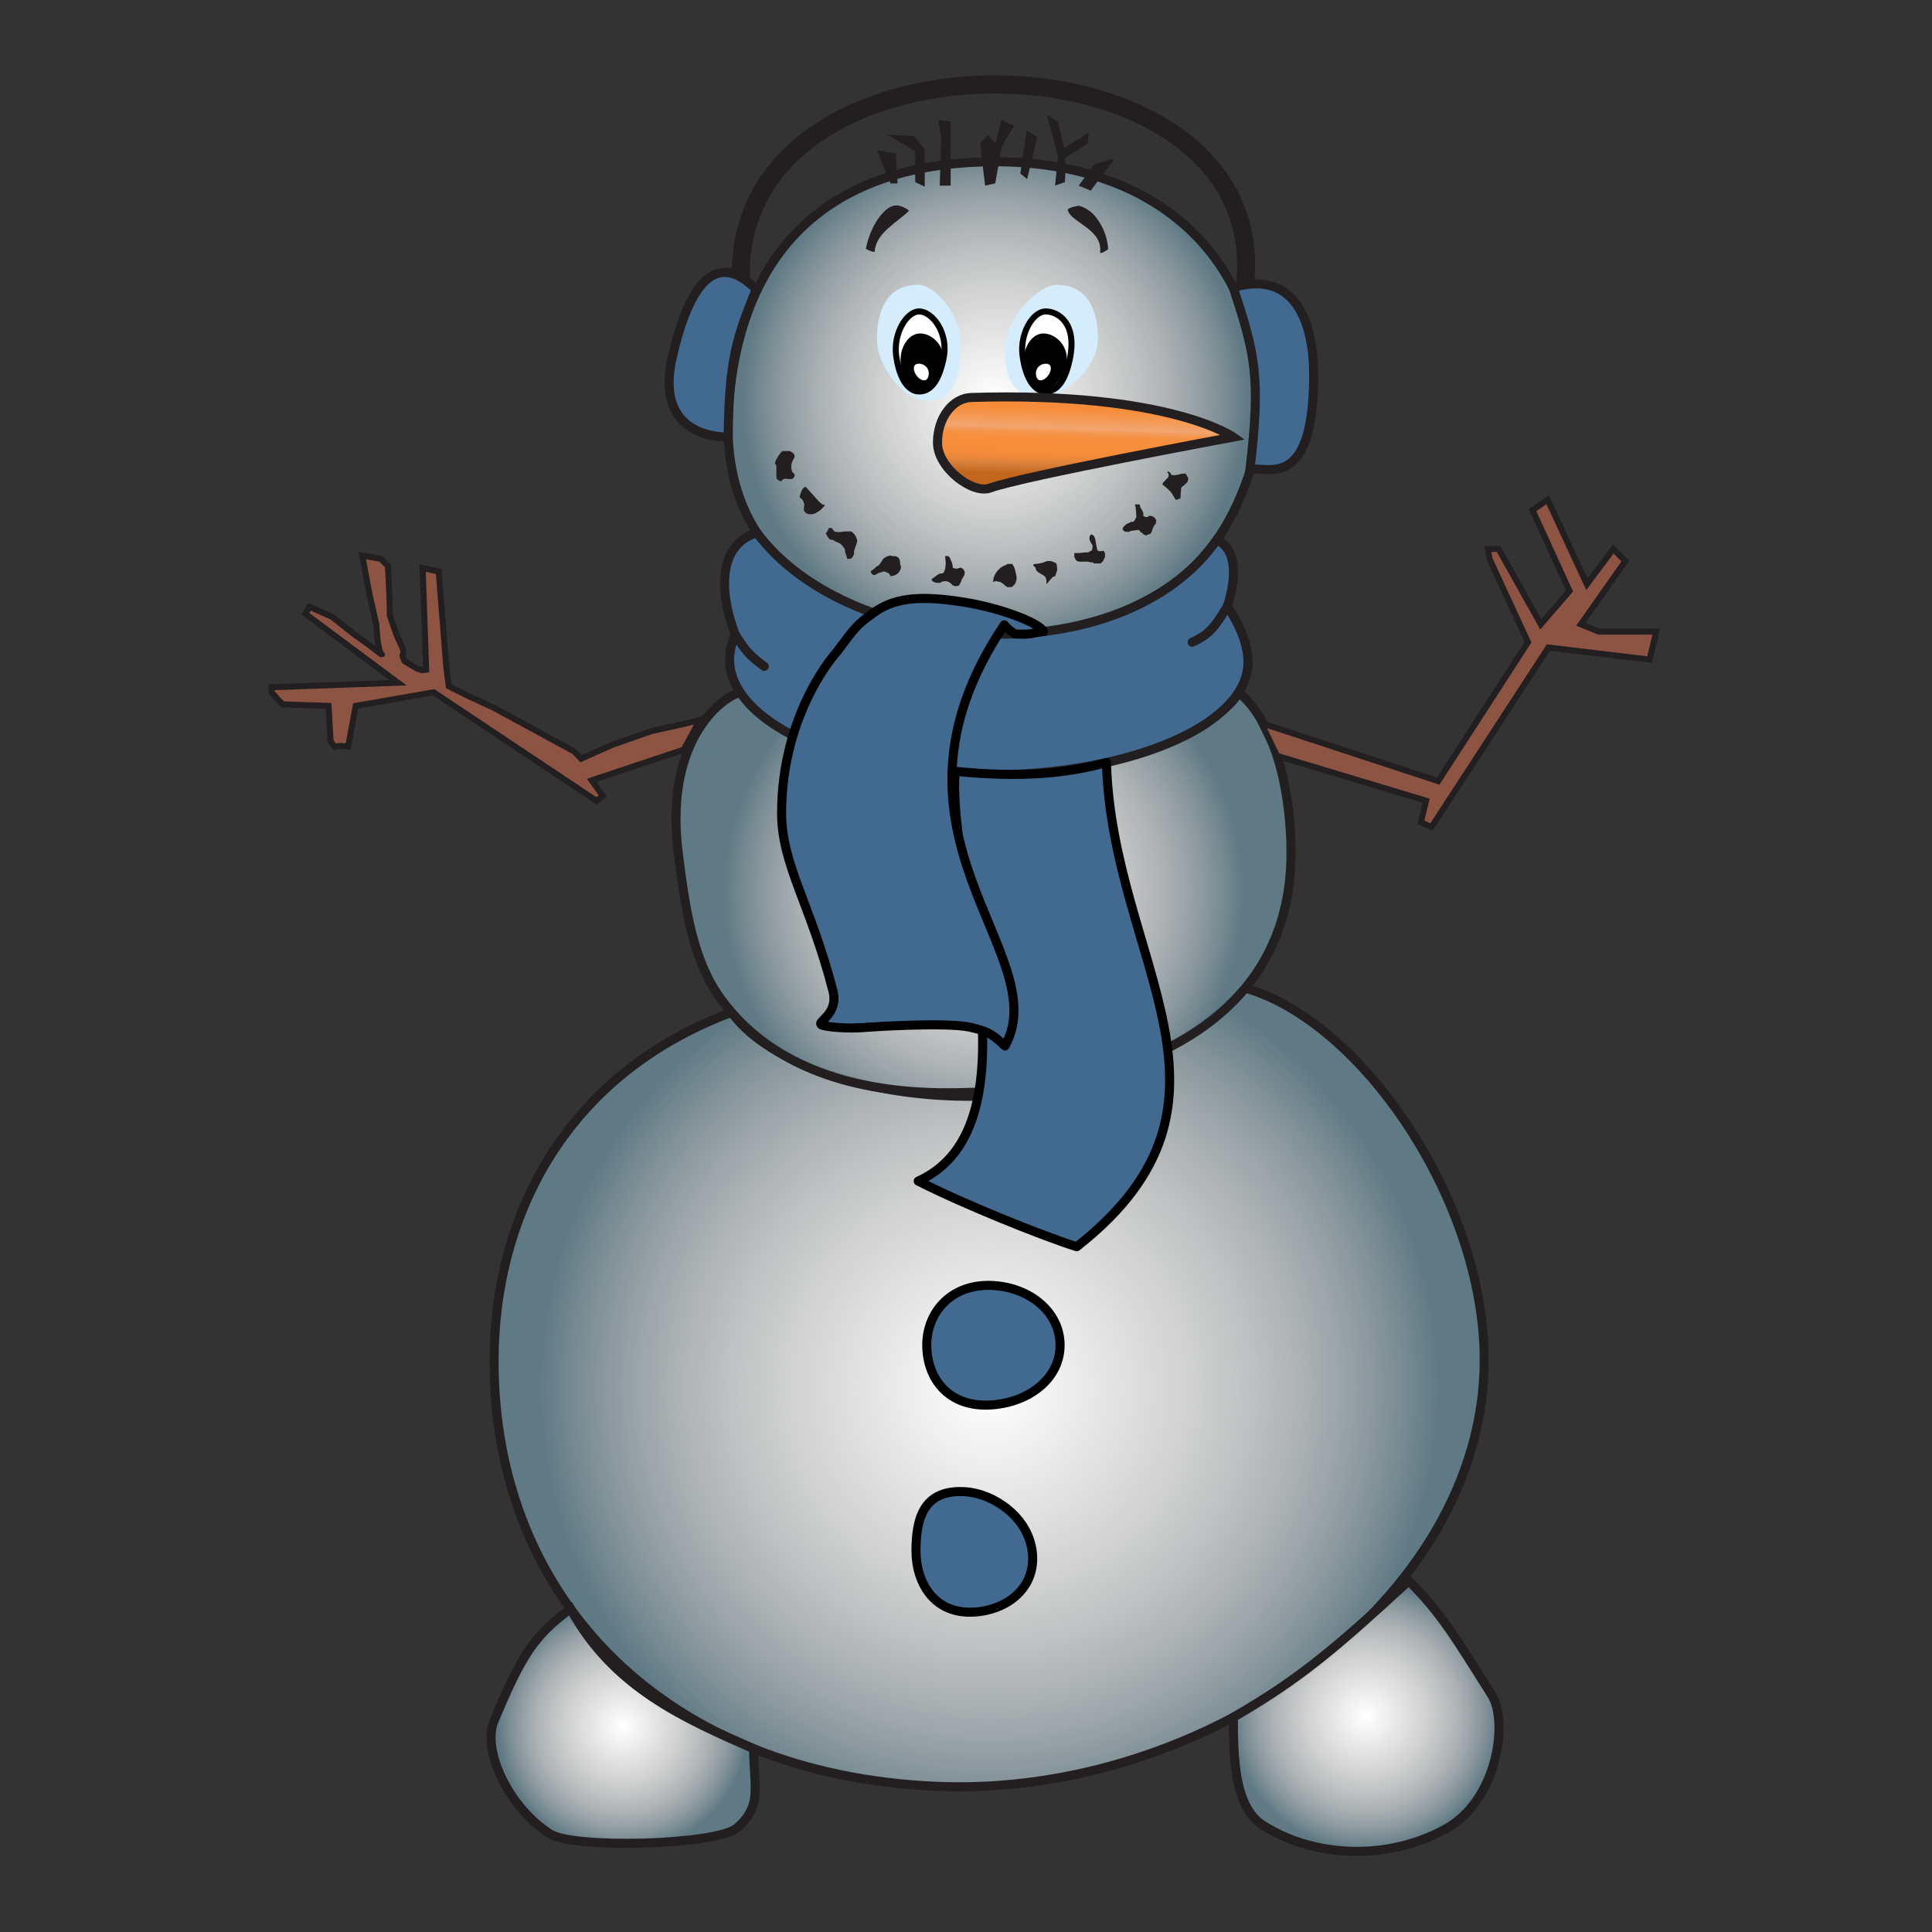 <?xml version="1.0" encoding="utf-8"?>
<!-- Generator: Adobe Illustrator 16.0.0, SVG Export Plug-In . SVG Version: 6.00 Build 0)  -->
<!DOCTYPE svg PUBLIC "-//W3C//DTD SVG 1.1//EN" "http://www.w3.org/Graphics/SVG/1.1/DTD/svg11.dtd">
<svg version="1.1" id="Blue_x5F_Snowman" xmlns="http://www.w3.org/2000/svg" xmlns:xlink="http://www.w3.org/1999/xlink" x="0px"
	 y="0px" width="640px" height="640px" viewBox="0 0 640 640" enable-background="new 0 0 640 640" xml:space="preserve">
<rect x="0" y="0" width="640" height="640" fill="#333333" stroke="none"/>
<radialGradient id="Bottom_1_" cx="311" cy="459.603" r="148.995" gradientTransform="matrix(-1 0 0 1 638.667 0)" gradientUnits="userSpaceOnUse">
	<stop  offset="0.006" style="stop-color:#FFFFFF"/>
	<stop  offset="0.441" style="stop-color:#FDFEFE;stop-opacity:0.781"/>
	<stop  offset="0.598" style="stop-color:#F6FAFC;stop-opacity:0.702"/>
	<stop  offset="0.71" style="stop-color:#EBF4F8;stop-opacity:0.646"/>
	<stop  offset="0.8" style="stop-color:#DAEBF2;stop-opacity:0.6"/>
	<stop  offset="0.878" style="stop-color:#C4DFEA;stop-opacity:0.561"/>
	<stop  offset="0.945" style="stop-color:#A9D0E1;stop-opacity:0.528"/>
	<stop  offset="1" style="stop-color:#8DC1D7;stop-opacity:0.5"/>
</radialGradient>
<path id="Bottom" fill="url(#Bottom_1_)" stroke="#231F20" stroke-width="3" stroke-miterlimit="10" d="M242.347,335.342
	c-54.034,20.226-78.68,66.121-78.68,115.658c0,79.253,57.25,137,146.75,140.75c89.667,3.757,181.25-61.997,181.25-141.25
	c0-52.599-40.333-111.993-79.149-123.195C361.167,381.674,263.833,365.674,242.347,335.342z"/>
<g id="Buttons">
	
		<path fill="#426A91" stroke="#000000" stroke-width="3" stroke-linecap="round" stroke-linejoin="round" stroke-miterlimit="10" d="
		M303.431,513.691c0,10.907,6.393,22.127,21.236,20.146c10-1.334,18.388-8.478,17.333-19.334c-1.166-12-12.917-19.666-22-20.333
		C306.097,493.15,303.431,502.784,303.431,513.691z"/>
	
		<path fill="#426A91" stroke="#000000" stroke-width="3" stroke-linecap="round" stroke-linejoin="round" stroke-miterlimit="10" d="
		M307,445.595c0,10.907,7.167,21.083,22.083,19.75c12.147-1.086,22.083-8.843,22.083-19.75s-9.908-19.021-22.083-19.75
		C315.167,425.012,307,434.688,307,445.595z"/>
</g>
<radialGradient id="Middle_1_" cx="312.869" cy="295.67" r="85.956" gradientTransform="matrix(-1 0 0 1 638.667 0)" gradientUnits="userSpaceOnUse">
	<stop  offset="0.006" style="stop-color:#FFFFFF"/>
	<stop  offset="0.441" style="stop-color:#FDFEFE;stop-opacity:0.781"/>
	<stop  offset="0.598" style="stop-color:#F6FAFC;stop-opacity:0.702"/>
	<stop  offset="0.71" style="stop-color:#EBF4F8;stop-opacity:0.646"/>
	<stop  offset="0.8" style="stop-color:#DAEBF2;stop-opacity:0.6"/>
	<stop  offset="0.878" style="stop-color:#C4DFEA;stop-opacity:0.561"/>
	<stop  offset="0.945" style="stop-color:#A9D0E1;stop-opacity:0.528"/>
	<stop  offset="1" style="stop-color:#8DC1D7;stop-opacity:0.5"/>
</radialGradient>
<path id="Middle" fill="url(#Middle_1_)" stroke="#231F20" stroke-width="3" stroke-miterlimit="10" d="M245.358,229.615
	c-1.483-1.137-25.941,11.135-20.691,52.885c2.445,19.442,4.953,35.948,14.287,48.627c1.015,1.378,2.276,2.925,3.393,4.215
	C257.459,352.799,281.71,362,313.667,362c38.539,0,77.97-9.453,98.851-34.695c9.491-11.475,15.149-26.211,15.149-44.805
	c0-18.656-4.5-42.5-17.366-53.161C402.417,247.25,297.417,282,245.358,229.615z"/>
<radialGradient id="Head_1_" cx="309.22" cy="132.079" r="83.546" gradientTransform="matrix(-1 0 0 1 638.667 0)" gradientUnits="userSpaceOnUse">
	<stop  offset="0.006" style="stop-color:#FFFFFF"/>
	<stop  offset="0.441" style="stop-color:#FDFEFE;stop-opacity:0.781"/>
	<stop  offset="0.598" style="stop-color:#F6FAFC;stop-opacity:0.702"/>
	<stop  offset="0.71" style="stop-color:#EBF4F8;stop-opacity:0.646"/>
	<stop  offset="0.8" style="stop-color:#DAEBF2;stop-opacity:0.6"/>
	<stop  offset="0.878" style="stop-color:#C4DFEA;stop-opacity:0.561"/>
	<stop  offset="0.945" style="stop-color:#A9D0E1;stop-opacity:0.528"/>
	<stop  offset="1" style="stop-color:#8DC1D7;stop-opacity:0.5"/>
</radialGradient>
<path id="Head" fill="url(#Head_1_)" stroke="#231F20" stroke-width="3" stroke-miterlimit="10" d="M241.667,130.833
	c-3.147,30.99,7.549,55.598,38.002,68.961c12.473,5.473,28.787,9.086,49.998,10.539c16.387,1.123,31.748-1.711,44.905-7.944
	c11.962-5.666,20.624-12.563,28.301-23.256c7.426-10.341,15.841-30.056,14.794-48.3c-2.917-50.836-39.399-77.25-88-77.25
	C281.065,53.583,247.179,76.562,241.667,130.833z"/>
<g id="Ear_Muffs">
	<path fill="none" stroke="#231F20" stroke-width="6" stroke-linecap="square" stroke-miterlimit="10" d="M412.43,94.335
		c9.469-86.258-168.772-89.839-167.016-2.511"/>
	<path fill="#426A91" stroke="#231F20" stroke-width="3" stroke-miterlimit="10" d="M414.097,155.25c7.18,0,21.07,5.75,21.07-31
		c0-17.259-6-35-26.631-29.041C415.808,117.515,417.667,124.805,414.097,155.25z"/>
	<path fill="#426A91" stroke="#231F20" stroke-width="3" stroke-miterlimit="10" d="M222.667,118.5
		c-5.052,22.352,10.065,26.266,18.557,26.266c0.246-25.517,2.8-32.921,9.322-49.103C248.794,95.034,232.667,74.25,222.667,118.5z"/>
</g>
<g id="Scarf">
	<path fill="#426A91" stroke="#231F20" stroke-width="3" stroke-miterlimit="10" d="M250.737,176.497
		c-11.712,3.435-13.408,17.289-7.165,33.756c-1.246,2.888-1.905,5.667-1.905,8.247c0,2.397,0.52,4.794,1.483,7.087
		c7.338,17.447,41.357,31.163,83.642,31.163c38.802,0,71.645-11.007,82.671-26.179c2.569-3.535,3.954-7.296,3.954-11.196
		c0-5.499-2.406-11.962-6.841-18.485c3.136-9.724,3.123-19.113-3.523-22.008C371.846,223.582,281.732,218,250.737,176.497z"/>
	<path fill="none" stroke="#231F20" stroke-width="3" stroke-linecap="round" stroke-miterlimit="10" d="M406.576,200.89
		c-4.159,6.805-6.053,9.363-11.659,11.86"/>
	<path fill="none" stroke="#231F20" stroke-width="3" stroke-linecap="round" stroke-miterlimit="10" d="M243.572,210.253
		c3.487,5.249,4.053,6.371,9.595,10.497"/>
	
		<path fill="#426A91" stroke="#000000" stroke-width="3" stroke-linecap="round" stroke-linejoin="round" stroke-miterlimit="10" d="
		M304.167,391.25c14.75,7.5,40.052,17.75,52.5,21.75c61.833-48.488,11.75-94.25,9.854-160.406
		c-12.388,3.51-27.854,5.156-50.104,2.906C313.476,289.884,345.584,372.5,304.167,391.25z"/>
	
		<path fill="#426A91" stroke="#000000" stroke-width="3" stroke-linecap="round" stroke-linejoin="round" stroke-miterlimit="10" d="
		M275.917,328.25c2.02,7.87-5.675,10.219-3.75,11.25c1.155,0.618,8.625,1.5,15.75,0.75c0,0,25.115-1.711,33.25,0
		c6.683,1.405,8.25,3,11.75,6.25c17-30.75-46.75-70.25-0.25-139.5c1.125,1.375,2.444,2.364,3.783,3.045
		c5.717,0.195,5.671-0.42,9.181-0.849c-0.732-2.419-12.619-7.337-24.714-9.446c-17.107-2.984-25.2-1.379-31.61,3.316
		c-5.46,3.999-5.46,3.999-12.14,12.934c0,0-18.276,19.786-18.25,53.5C258.93,286.408,268.667,300,275.917,328.25z"/>
</g>
<g id="Eyes">
	<path fill="#D4ECFB" d="M290.5,112.167c0,10.5,10.293,20.667,16,20.667c10.333,0,11.767-10.044,11.767-19.25
		c0-9.205-8.393-19.249-14.1-19.249C293.833,94.335,290.5,102.962,290.5,112.167z"/>
	<path fill="#D4ECFB" d="M363.722,112.167c0,10.5-12.384,19.5-18.091,19.5c-10.333,0-13.464-6.862-12.464-18.083
		c0.817-9.168,11.181-19.249,16.888-19.249C360.389,94.335,363.722,102.962,363.722,112.167z"/>
	<path fill="#FFFFFF" stroke="#000000" stroke-width="2" stroke-miterlimit="10" d="M296.833,117.515
		c0.792,6.672,3.433,12.167,7.667,12.167c4.233,0,6.652-4.273,8.041-10.848c1.834-8.681-3.809-15.667-8.042-15.667
		C300.265,103.167,296,110.5,296.833,117.515z"/>
	<path fill="#FFFFFF" stroke="#000000" stroke-width="2" stroke-miterlimit="10" d="M338.706,117.515
		c0.792,6.672,3.433,12.167,7.667,12.167c4.233,0,6.677-4.269,8.041-10.848c2.42-11.667-3.809-15.667-8.042-15.667
		C342.138,103.167,337.873,110.5,338.706,117.515z"/>
	<path d="M298.313,119.381c0,4.924,2.598,10.3,6.188,10.3s8.041-5.923,8.041-10.848s-4.139-8.369-7.729-8.369
		S298.313,114.457,298.313,119.381z"/>
	<path d="M339.179,119.381c0,4.924,2.598,10.3,6.188,10.3s8.041-5.923,8.041-10.848s-4.139-8.369-7.729-8.369
		S339.179,114.457,339.179,119.381z"/>
	<path fill="#FFFFFF" d="M303.572,124.345c0.993,1.384,2.461,2.031,3.278,1.444c0.818-0.586,1.236-2.584,0.243-3.969
		c-0.991-1.384-3.019-1.629-3.837-1.042C302.439,121.364,302.581,122.962,303.572,124.345z"/>
	<path fill="#FFFFFF" d="M347.258,124.345c-0.993,1.384-2.461,2.031-3.278,1.444c-0.818-0.586-1.236-2.584-0.243-3.969
		c0.991-1.384,3.019-1.629,3.837-1.042C348.391,121.364,348.249,122.962,347.258,124.345z"/>
</g>
<g id="Feet">
	
		<radialGradient id="SVGID_1_" cx="432.242" cy="571.773" r="41.374" gradientTransform="matrix(-1 0 0 1 638.667 0)" gradientUnits="userSpaceOnUse">
		<stop  offset="0.006" style="stop-color:#FFFFFF"/>
		<stop  offset="0.441" style="stop-color:#FDFEFE;stop-opacity:0.781"/>
		<stop  offset="0.598" style="stop-color:#F6FAFC;stop-opacity:0.702"/>
		<stop  offset="0.71" style="stop-color:#EBF4F8;stop-opacity:0.646"/>
		<stop  offset="0.8" style="stop-color:#DAEBF2;stop-opacity:0.6"/>
		<stop  offset="0.878" style="stop-color:#C4DFEA;stop-opacity:0.561"/>
		<stop  offset="0.945" style="stop-color:#A9D0E1;stop-opacity:0.528"/>
		<stop  offset="1" style="stop-color:#8DC1D7;stop-opacity:0.5"/>
	</radialGradient>
	<path fill="url(#SVGID_1_)" stroke="#231F20" stroke-width="3" stroke-miterlimit="10" d="M163.667,570c-4,9.5,4.5,28.5,18.5,37.5
		c7.815,5.024,55.363,3.734,62-2c8.49-7.336,5.492-13.808,5.492-26.208C226.796,569.27,203.167,559,188.983,532.92
		C176.667,542,172.712,548.519,163.667,570z"/>
	
		<radialGradient id="SVGID_2_" cx="656.385" cy="568.501" r="44.402" gradientTransform="matrix(1 0 0 1 -203.817 0)" gradientUnits="userSpaceOnUse">
		<stop  offset="0.006" style="stop-color:#FFFFFF"/>
		<stop  offset="0.441" style="stop-color:#FDFEFE;stop-opacity:0.781"/>
		<stop  offset="0.598" style="stop-color:#F6FAFC;stop-opacity:0.702"/>
		<stop  offset="0.71" style="stop-color:#EBF4F8;stop-opacity:0.646"/>
		<stop  offset="0.8" style="stop-color:#DAEBF2;stop-opacity:0.6"/>
		<stop  offset="0.878" style="stop-color:#C4DFEA;stop-opacity:0.561"/>
		<stop  offset="0.945" style="stop-color:#A9D0E1;stop-opacity:0.528"/>
		<stop  offset="1" style="stop-color:#8DC1D7;stop-opacity:0.5"/>
	</radialGradient>
	<path fill="url(#SVGID_2_)" stroke="#231F20" stroke-width="3" stroke-miterlimit="10" d="M494.167,561.5
		c5.505,8.715,2.037,35-15.5,44.5c-19.743,10.695-44,9.161-60.5-1.5c-9.425-6.09-9.603-23.234-9.603-35.635
		c21.873-12.668,33.135-22.235,58.103-45.162C477.184,534.066,482.167,542.5,494.167,561.5z"/>
</g>
<linearGradient id="Carrot_Nose_1_" gradientUnits="userSpaceOnUse" x1="279.525" y1="158.464" x2="278.344" y2="120.755" gradientTransform="matrix(-1 0 0 1 638.667 0)">
	<stop  offset="0.022" style="stop-color:#C2671D"/>
	<stop  offset="0.094" style="stop-color:#D37A35"/>
	<stop  offset="0.107" style="stop-color:#D77E3A"/>
	<stop  offset="0.146" style="stop-color:#E7863A"/>
	<stop  offset="0.192" style="stop-color:#F28B3A"/>
	<stop  offset="0.242" style="stop-color:#F68D3A"/>
	<stop  offset="0.329" style="stop-color:#F68E3C"/>
	<stop  offset="0.368" style="stop-color:#F59143"/>
	<stop  offset="0.397" style="stop-color:#F49750"/>
	<stop  offset="0.42" style="stop-color:#F39F62"/>
	<stop  offset="0.433" style="stop-color:#F2A56E"/>
	<stop  offset="0.517" style="stop-color:#F49A56"/>
	<stop  offset="0.601" style="stop-color:#F68D3A"/>
	<stop  offset="0.798" style="stop-color:#ED8837"/>
	<stop  offset="0.821" style="stop-color:#EE8B3D"/>
	<stop  offset="0.852" style="stop-color:#EF944D"/>
	<stop  offset="0.887" style="stop-color:#F1A269"/>
	<stop  offset="0.893" style="stop-color:#F2A56E"/>
	<stop  offset="0.966" style="stop-color:#F9BD85"/>
	<stop  offset="1" style="stop-color:#FDCA92"/>
</linearGradient>
<path id="Carrot_Nose" fill="url(#Carrot_Nose_1_)" stroke="#231F20" stroke-width="3" stroke-miterlimit="10" d="M310.557,146.667
	c0,8.284,11.598,17.137,17.412,15c10.633-3.908,80.567-16.88,80.567-16.88s-21.076-15.105-86.763-13.12
	C315.582,131.854,310.557,138.382,310.557,146.667z"/>
<g id="Hair">
	<polygon fill="#231F20" points="295,60.75 290.5,49.75 296.728,50.833 297.334,60.75 	"/>
	<polygon fill="#231F20" points="306.334,61.833 303.167,60.333 303.167,50.083 293.989,44.667 302.726,45.083 306.334,49.417 	"/>
	<polygon fill="#231F20" points="310.834,39.748 311.75,45.915 311.292,61.498 314.917,61.498 314.917,40.331 	"/>
	<polygon fill="#231F20" points="326.334,61.498 329.667,60.75 331.917,48.331 335.917,41.665 331.75,39.748 329.75,47.581 
		327.25,44.667 324.667,47.665 	"/>
	<polygon fill="#231F20" points="343.584,45.331 340.084,43.247 338,57.497 340.25,59.331 	"/>
	<path fill="#231F20" d="M349.5,61.498l1-9.667l-3.722-13.75l3.722,2.25l2,8.75l8.167-5.167l-0.333,3.583l-7.417,4.75
		c0,0,0.083,8.167-0.25,8.167S349.5,61.498,349.5,61.498z"/>
	<polygon fill="#231F20" points="368.667,53.25 361.334,63.164 357.334,61.498 362.5,54.497 368.667,52.581 	"/>
</g>
<g id="Eyebrows">
	<path fill="#231F20" d="M286.823,82.416c0,0,1.344-8.083,6.511-12.75c3.092-2.792,5.75-1.377,7.822,0.083
		C297.5,73.583,290.084,77,289.75,83.417C289.006,83.625,286.823,82.416,286.823,82.416z"/>
	<path fill="#231F20" d="M364.417,83.747c0.663,0.299,2.667-1.167,2.667-1.167s0-5.583-4.084-10.667
		c-2.638-3.283-5.666-3.75-5.666-3.75s-3.924,0.574-3.611,1.5C354.955,73.831,365.473,75.976,364.417,83.747z"/>
</g>
<g id="Mouth">
	<polyline fill="#231F20" points="263.042,156.917 262.375,156.25 262.125,155.083 262.125,153.875 262.583,152.578 
		263.292,151.203 263,150.412 262.417,149.87 261.584,149.412 260.667,149.412 259.709,149.412 259.209,149.412 258.542,150.078 
		258,150.787 257.459,151.703 257.042,152.412 256.709,153.37 256.709,153.62 257.042,153.953 257.125,154.37 257.209,155.162 
		257.167,158.037 257.334,158.578 257.625,158.912 258.084,159.203 258.709,159.453 259.375,158.787 260.001,158.578 
		261.459,158.703 262.584,158.62 263.084,158.037 263.292,157.412 	"/>
	<polyline fill="#231F20" points="264.875,164.709 265.292,163.126 265.834,162.001 266.667,161.251 267.042,161.418 
		267.417,161.834 271.209,166.043 271.75,166.543 272.25,166.918 272.459,167.168 273.125,167.168 273.125,167.543 272.792,167.918 
		272.25,168.501 271.625,169.126 270.875,169.543 270.084,170.043 269.167,170.334 268.084,170.334 267.25,170.126 266.75,169.709 
		266.292,169.168 266.292,168.043 266.459,167.168 266.125,166.084 265.709,165.418 	"/>
	<path fill="#231F20" d="M274.5,174.922h1.042l0.458,0.708l0.459,0.417l0.708,0.208h0.917l2.041-0.208h1.917l1,0.917l0.542,0.875
		c0,0,0.375,1.042,0.375,1.25s-0.209,1.125-0.209,1.125s-0.458,1.042-0.458,1.208s-0.375,1.042-0.375,1.042v0.958l-0.167,0.5
		l-0.5,0.833l-0.583,0.375h-1l-0.25-0.875l-0.458-1.292l-0.084-1l-0.646-1l-0.979-0.938l-1.166-0.479l-1.125-0.667l-1.125-0.208
		l-0.625-0.792l-0.417-0.708l-0.25-0.5c0,0,0.542-0.875,0.625-0.75"/>
	<path fill="#231F20" d="M288.375,189.278l0.292,0.625l0.5,0.542h0.792l0.958-0.583l0.833-0.25l1.042-0.333l0.917,0.333l0.666,0.25
		l0.375,0.583l0.417,0.5l0.583-0.208l0.667-0.167l0.792-0.458l0.458-0.417l0.458-0.75l0.292-0.5v-0.5v-0.5l-0.25-0.417v-0.875
		L298,185.361l-0.458-0.708l-0.875-0.417h-0.792l-0.916-0.208l-0.834,0.208c0,0-0.458,0.042-0.458,0.167s-0.708,0.375-0.708,0.375
		l-0.625,0.625l-0.125,0.292l-0.334,0.542l-0.458,0.625c0,0-0.333,0.542-0.708,0.625s-1,0.833-1,0.833L288.375,189.278z"/>
	<path fill="#231F20" d="M315.667,188.153l-0.167-1.125l-0.25-0.875l-0.458-1.021l-0.292-0.562l-0.5-0.375h-0.75h-0.166l0.208,2.417
		l-0.208,1.875l-0.459,1.208l-0.583,0.292h-0.708l-1,0.583l-0.667,0.542l-0.792,0.5l-0.291,0.417l0.25,0.458l0.625,0.375
		l0.791,0.208h1.167l0.709-0.417l0.916-0.125h0.5l0.667,0.208c0,0,0.874,0.542,0.916,0.667s0.542,0.542,0.542,0.542l0.875,0.25
		l1.125-0.208l0.6-1.083l0.4-1.083l0.75-1.208l0.208-1.083c0,0-0.417-0.792-0.458-0.917s-0.9-0.583-0.9-0.583l-1.35,0.375
		L315.667,188.153z"/>
	<polyline fill="#231F20" points="335.125,186.82 333.792,186.82 333,187.236 332.375,187.486 331.459,188.07 330.542,188.945 
		329.875,189.82 329.447,190.653 329.084,191.57 329.084,192.07 328.834,192.736 330.084,192.486 330.75,192.736 331.292,192.736 
		332.5,193.528 332.917,193.986 333.709,194.486 334.375,194.486 335.125,194.486 335.667,194.028 336.167,193.528 336.459,192.986 
		336.75,191.945 336.75,190.944 336.417,189.486 336.125,188.32 335.834,187.653 335.292,186.82 335.209,186.653 	"/>
	<path fill="#231F20" d="M346.625,193.528v-1.458l-0.333-0.958l-0.917-0.708l-1.291-0.708l-0.792-0.708l-0.333-1.042
		c0,0-1.543-1.042,0-1.125c1.541-0.083,2.672-0.5,2.672-0.5l1.244-0.458h1.25l1.084,0.375l0.75,0.417l0.166,0.833
		c0,0,0.209,1.583,0,1.708c-0.208,0.125-0.457,1.874-0.75,1.75c-0.291-0.125-1.007,0.594-0.291-0.125l-0.716,0.718"/>
	<path fill="#231F20" d="M363.334,181.403l-0.292-1.375l-0.25-1.542l-0.542-1.125l-0.833-0.333l-0.5,0.667v1.083l0.375,0.875
		l0.625,1l-0.042,0.75l-0.125,0.875l-1.291,0.708h-1l-1.875,0.208c0,0-0.709-0.042-0.959,0s-0.75,0-0.75,0v1.167l0.25,0.708
		l0.584,0.792l1,0.208H359h1.375l1.042,0.208h0.667l0.25,0.375h1h0.541h0.667l0.5-0.375l0.375-0.417l0.292-0.625l0.333-0.75v-1.25
		l-0.417-0.75l-0.541,0.042l-0.959,0.083l-0.625-0.333L363.334,181.403z"/>
	<path fill="#231F20" d="M381.334,170.897h-0.709l-0.5,0.375h-0.708l-0.667-0.375v-0.917l-0.416-1l-0.542-0.833l-0.292-1.042h-1.541
		l0.25,1l0.125,1.667l0.125,1.5l-0.834,1.458l-0.583,0.208c0,0,0.251-0.292-0.417,0c-0.666,0.292-1.458,0.667-1.458,0.667
		l-0.625,0.542l-0.625,0.708v0.667l0.417,0.333c0,0,0.625,0.542,0.583,0.333s0.708,0.048,0.708,0.048l1.25-0.381l1.25-0.208
		l1.125-0.125l0.584,0.714l0.458,0.26l0.5,0.531l0.792,0.328l0.916-0.328l0.625-0.214l0.417-0.75l0.292-0.917l0.375-0.875
		l0.541-0.625l0.25-0.75v-0.667l-0.708-0.917L381.334,170.897z"/>
	<path fill="#231F20" d="M391,165.213h-0.5c0,0-0.416,0.292-0.583,0.292s-0.542,0-0.542,0l-0.583-1.083l-0.958-1.5l-1-0.931
		l-0.792-0.735l-0.625-0.5l-0.333-0.25l0.166-0.583l0.625-0.625l0.584-0.667l0.541-0.542l0.167-0.667L387,156.754l-0.416-0.375
		l0.583-0.208l0.625,0.625l0.25,0.542l0.917,0.083l1.291-0.167c0,0,1.167-0.333,1.292-0.333s1.25-0.042,1.25-0.042l0.5,0.917
		l0.375,0.708c0,0-0.333,1.167-0.25,1.125s-0.667,0.667-0.667,0.667l-0.875,0.75l-0.5,0.375l-0.166,0.792v0.625l-0.125,0.625
		l0.041,0.583L391,165.213z"/>
</g>
<g id="Arms">
	<path fill="#8D5444" stroke="#231F20" stroke-width="2" stroke-miterlimit="10" d="M226.5,248.333L196,258.5l3.666,5.167l-2,1.667
		l-54-35.994l-25.833,4.494l-2.5,13.503c0,0-3.5-0.497-4,0S109.5,245.5,109.5,245.5l-0.667-11.667l-15.167-0.5L92,231.666l-2-2.327
		v-1.673l41.833-1.5l-30.667-22.833L102.5,201l7.5,3.333l7.5,5.92l5,3.58c0,0,5.166,4.081,3.833,2.791s-1.667-9.791-1.667-9.791
		l-2.166-9.5L121.666,193L120,184.028l6.166,1.104l2.334,2.355l0.5,9.68l0.166,6.833l2.167,6.253l1.833,4.08
		c0,0,0.834,1.748,0.334,2.291S134,219,134,219l4.166,2.5l1.667,0.5l1.333-0.167L140,188.166l5.333,1.167l2.5,31.417l0.333,2.75
		l0.5,3.833l6,3l9.001,4.167l26.666,14.5l2.167,2.333l10.5-4.667l12.833-4.5l10.667-2.333l5.333-1.333L226.5,248.333z"/>
	<polygon fill="#8D5444" stroke="#231F20" stroke-width="2" stroke-miterlimit="10" points="423.033,250.374 472.417,265.25 
		470.667,272.369 474.167,274 512.917,214.5 546.417,218.5 548.667,209.25 529.667,209.25 523.667,206.82 538.417,185.861 
		534.417,181.84 525.667,193.528 512.667,165.504 507.667,169 519.917,195.75 510.417,206.82 496.417,181.84 492.917,181.84 
		493.417,185.131 506.167,212.75 476.417,258.75 417.756,239.5 	"/>
</g>
</svg>

